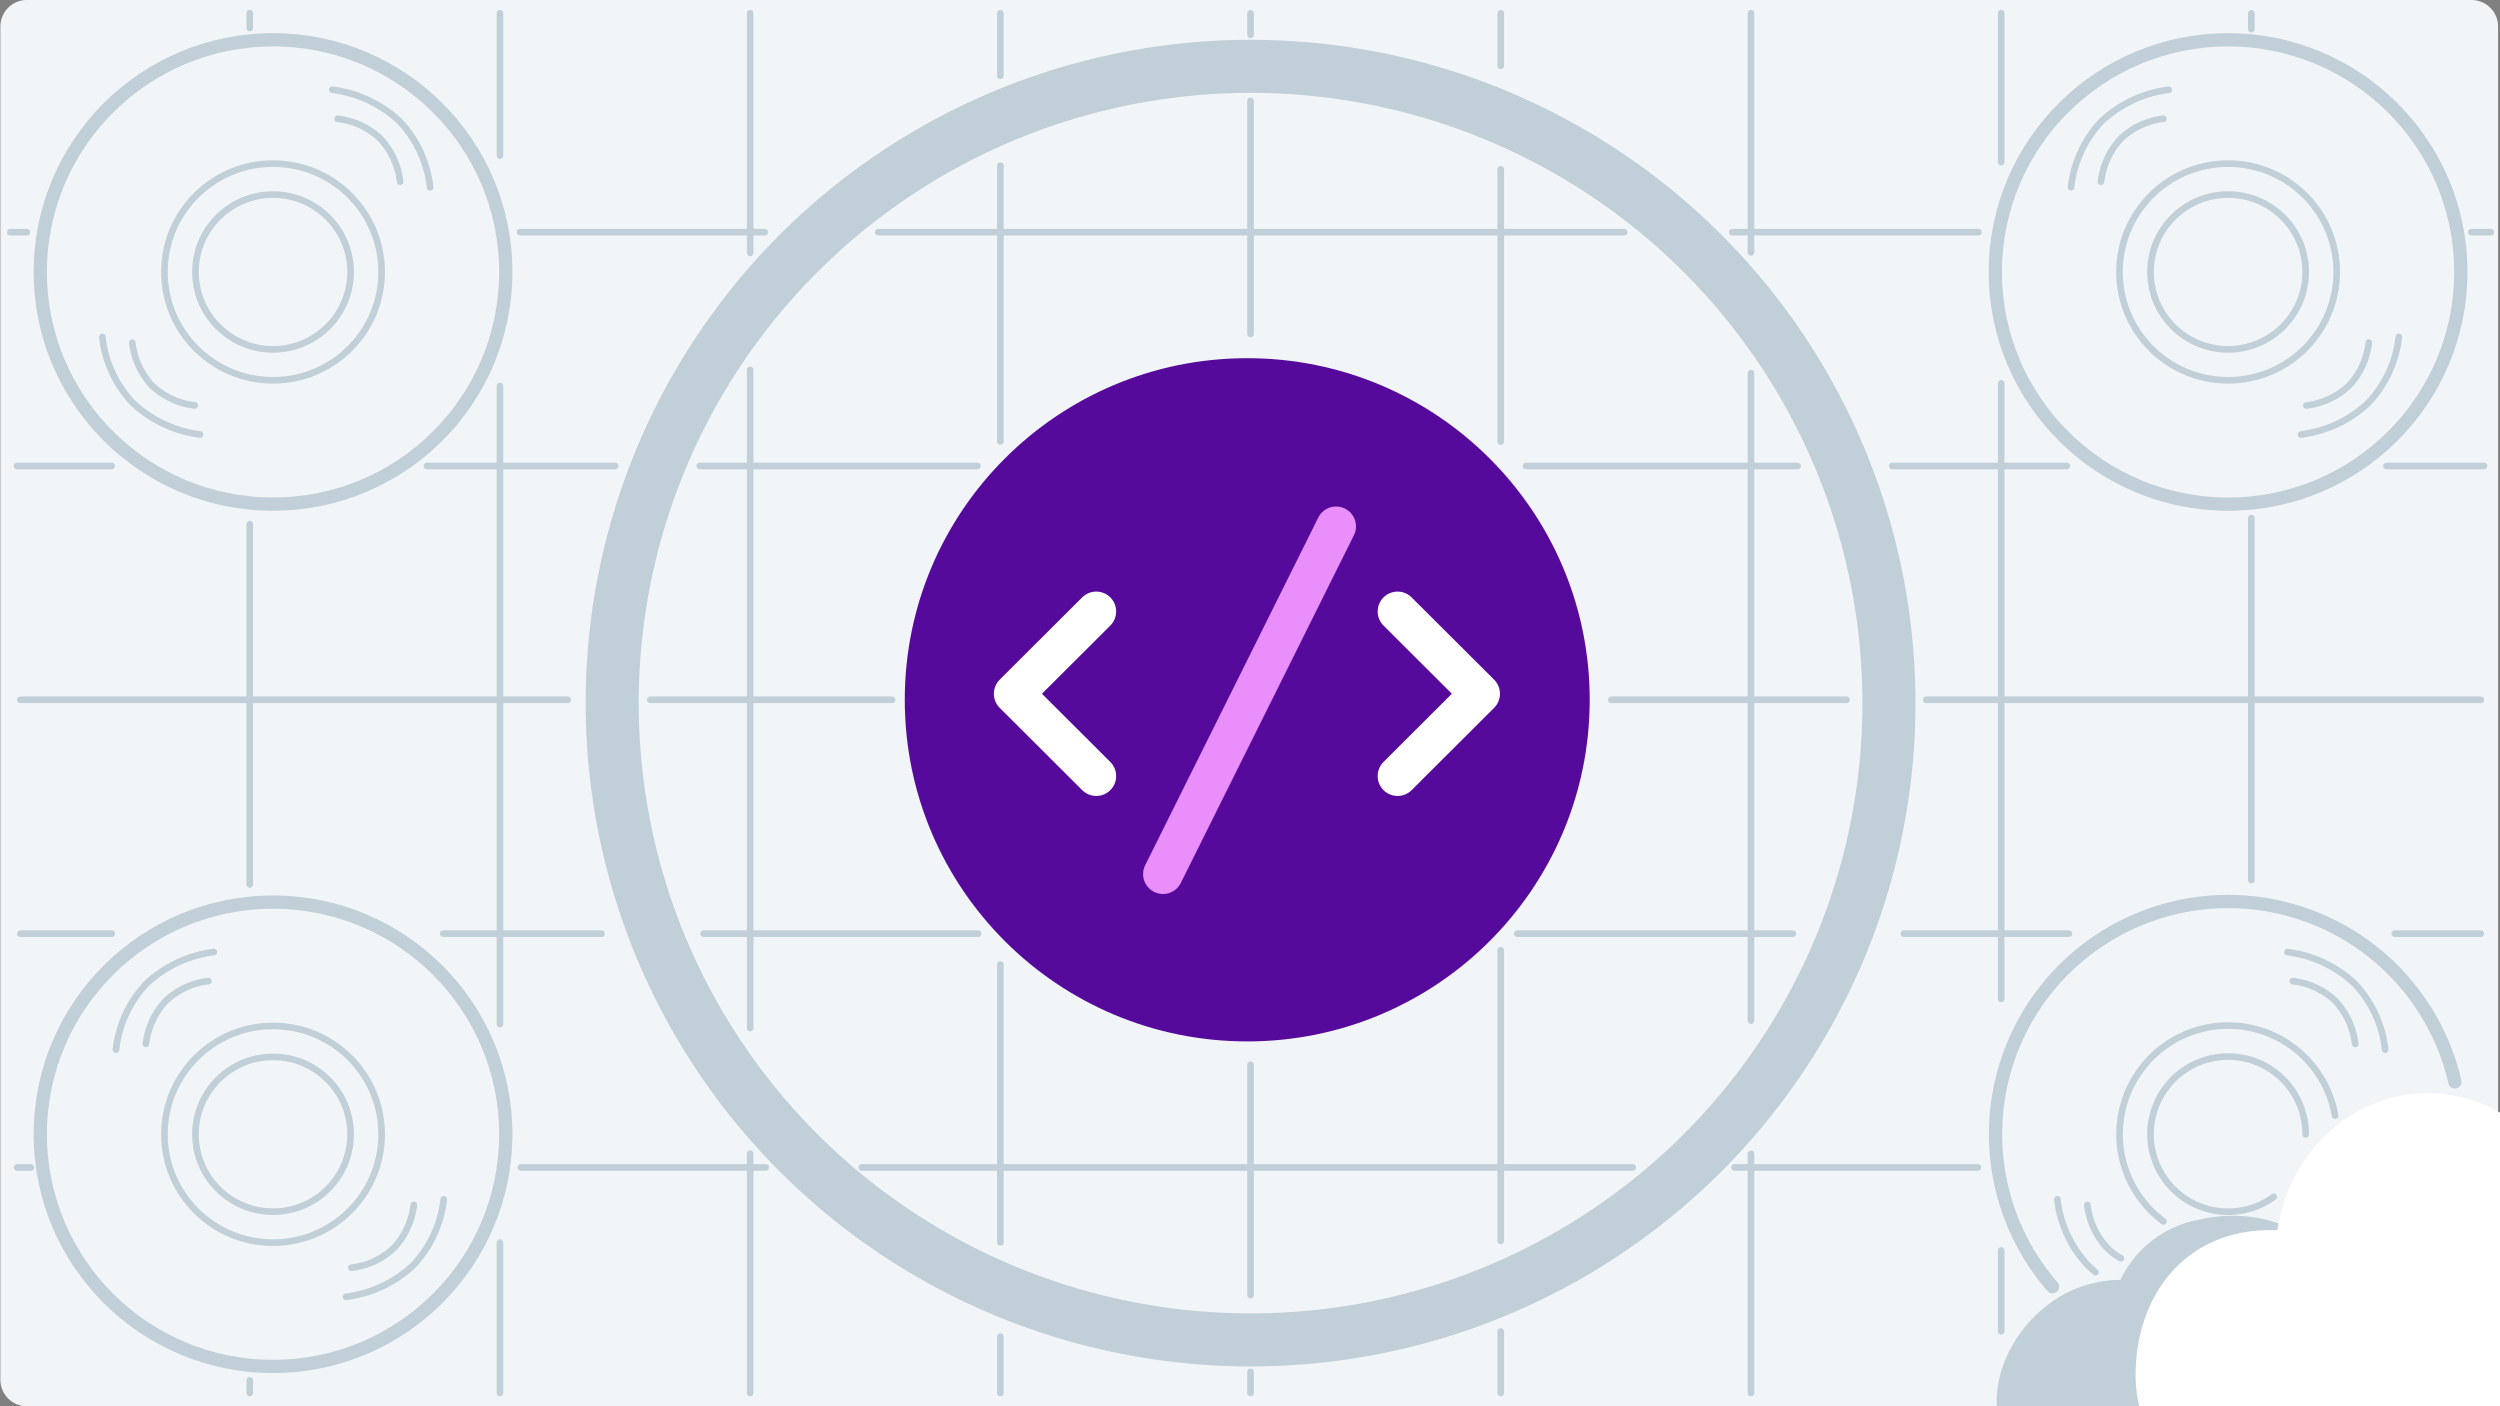 <svg xmlns="http://www.w3.org/2000/svg" width="800" height="450" viewBox="0 0 800 450">
  <rect x="0" y="0" width="800" height="450" fill="#808080" stroke="none"/>
  <path d="M8.614,0h782.281a8.491,8.491,0,0,1,8.491,8.491V441.509A8.491,8.491,0,0,1,790.895,450H8.614a8.491,8.491,0,0,1-8.491-8.491V8.491A8.491,8.491,0,0,1,8.614,0Z" fill="#f2f5f7"/>
  <path d="M763.13,414.795a43.153,43.153,0,0,0-13.236-2.561,15.558,15.558,0,0,0-.944-3.307c-5.912-14.576-25.316-23.134-44.854-18.718a34.852,34.852,0,0,0-25.551,19.332,39.103,39.103,0,0,0-19.63,5.53c-16.615,10.189-24.263,30.566-17.551,44.437a22.337,22.337,0,0,0,20.077,12.343v.023h1.797l93.218-.434c15.227,2.265,32.163-4.36,34.466-16.841,2.853-15.471-8.93-33.077-27.792-39.804" fill="#c0cfd8" fill-rule="evenodd"/>
  <path d="M864.239,387.022a35.4,35.4,0,0,0-9.076,1.174C851.529,370.299,837.515,356.976,820.805,356.976a31.436,31.436,0,0,0-14.445,3.521,46.419,46.419,0,0,0-29.519-10.685c-24.245.021-44.328,18.997-48.069,43.859H728.143c-28.554-.898-44.752,20.752-44.752,46.356,0,25.604,20.501,37.143,44.752,37.143h136.096c21.954,0,39.749-20.174,39.749-45.059s-17.795-45.088-39.749-45.088" fill="#fff" fill-rule="evenodd"/>
  <path d="M79.921,445.755v-4.04m0-158.65V167.763m0-158.788V4.245" fill="none" stroke="#c0cfd8" stroke-linecap="round" stroke-width="2.123"/>
  <path d="M159.986,445.755V397.641m0-69.945V123.526m0-73.745V4.245" fill="none" stroke="#c0cfd8" stroke-linecap="round" stroke-width="2.123"/>
  <path d="M240.051,445.755V369.191m0-40.196V118.36m0-37.421V4.245" fill="none" stroke="#c0cfd8" stroke-linecap="round" stroke-width="2.123"/>
  <path d="M320.115,445.755v-18.035m0-30.173V308.657m0-167.403V53.022m0-28.785V4.245" fill="none" stroke="#c0cfd8" stroke-linecap="round" stroke-width="2.123"/>
  <path d="M400.18,445.755v-6.756m0-24.565V340.713m0-233.866V32.313m0-21.205v-6.863" fill="none" stroke="#c0cfd8" stroke-linecap="round" stroke-width="2.123"/>
  <path d="M480.244,445.755V426.103m0-29.01V304.106m0-162.826V54.162m0-33.1V4.245" fill="none" stroke="#c0cfd8" stroke-linecap="round" stroke-width="2.123"/>
  <path d="M560.309,445.755V369.225m0-42.636V119.393m0-38.636V4.245" fill="none" stroke="#c0cfd8" stroke-linecap="round" stroke-width="2.123"/>
  <path d="M640.373,426.009v-25.82m0-80.549V122.672m0-70.816V4.245" fill="none" stroke="#c0cfd8" stroke-linecap="round" stroke-width="2.123"/>
  <path d="M720.438,281.616V165.8m0-156.474V4.245" fill="none" stroke="#c0cfd8" stroke-linecap="round" stroke-width="2.123"/>
  <path d="M5.443,149.116H35.728m100.897,0h60.209m27.056,0h88.871m175.556,0H575.217m30.307,0h55.819m102.325,0h31.249" fill="none" stroke="#c0cfd8" stroke-linecap="round" stroke-width="2.123"/>
  <path d="M6.507,223.939H181.655m26.428,0h77.384m230.175,0h75.256m25.514,0H793.853" fill="none" stroke="#c0cfd8" stroke-linecap="round" stroke-width="2.123"/>
  <path d="M6.507,298.762H35.753m106.105,0h50.621m32.7,0h87.843m172.522,0h88.144m35.582,0h52.802m104.253,0h27.528" fill="none" stroke="#c0cfd8" stroke-linecap="round" stroke-width="2.123"/>
  <path d="M5.443,373.585h4.467m156.756,0h78.351m30.748,0H522.491m32.563,0h77.845" fill="none" stroke="#c0cfd8" stroke-linecap="round" stroke-width="2.123"/>
  <path d="M3.315,74.292h5.258m157.869,0H244.729m36.329,0h238.657m34.623,0h78.757m157.739,0h6.21" fill="none" stroke="#c0cfd8" stroke-linecap="round" stroke-width="2.123"/>
  <path d="M785.565,346.207a74.447,74.447,0,1,0-128.757,65.538" fill="none" stroke="#c0cfd8" stroke-linecap="round" stroke-width="4.245"/>
  <path d="M747.236,357.019a34.742,34.742,0,1,0-54.939,33.812" fill="none" stroke="#c0cfd8" stroke-linecap="round" stroke-width="2.123"/>
  <path d="M737.816,362.972a24.824,24.824,0,1,0-10.212,20.021" fill="none" stroke="#c0cfd8" stroke-linecap="round" stroke-width="2.123"/>
  <path d="M731.98,304.665a38.54,38.54,0,0,1,21.467,10.051,36.741,36.741,0,0,1,9.808,21.146" fill="none" stroke="#c0cfd8" stroke-linecap="round" stroke-width="2.123"/>
  <path d="M733.682,313.956a23.772,23.772,0,0,1,13.633,6.34,24.313,24.313,0,0,1,6.351,13.759" fill="none" stroke="#c0cfd8" stroke-linecap="round" stroke-width="2.123"/>
  <path d="M670.564,407.074a30.225,30.225,0,0,1-2.398-2.148,36.741,36.741,0,0,1-9.808-21.146" fill="none" stroke="#c0cfd8" stroke-linecap="round" stroke-width="2.123"/>
  <path d="M678.707,402.669a19.783,19.783,0,0,1-4.409-3.324,24.313,24.313,0,0,1-6.351-13.759" fill="none" stroke="#c0cfd8" stroke-linecap="round" stroke-width="2.123"/>
  <ellipse cx="87.369" cy="87.028" rx="74.479" ry="74.292" fill="none" stroke="#c0cfd8" stroke-width="4.245"/>
  <ellipse cx="87.369" cy="87.028" rx="34.757" ry="34.67" fill="none" stroke="#c0cfd8" stroke-width="2.123"/>
  <ellipse cx="87.369" cy="87.028" rx="24.826" ry="24.764" fill="none" stroke="#c0cfd8" stroke-width="2.123"/>
  <path d="M106.36,28.721a38.54,38.54,0,0,1,21.467,10.051,36.741,36.741,0,0,1,9.808,21.146" fill="none" stroke="#c0cfd8" stroke-linecap="round" stroke-width="2.123"/>
  <path d="M108.061,38.013a23.772,23.772,0,0,1,13.633,6.34,24.313,24.313,0,0,1,6.351,13.759" fill="none" stroke="#c0cfd8" stroke-linecap="round" stroke-width="2.123"/>
  <path d="M64.013,139.033a38.54,38.54,0,0,1-21.467-10.051,36.741,36.741,0,0,1-9.808-21.146" fill="none" stroke="#c0cfd8" stroke-linecap="round" stroke-width="2.123"/>
  <path d="M62.311,129.742a23.773,23.773,0,0,1-13.633-6.34,24.313,24.313,0,0,1-6.351-13.759" fill="none" stroke="#c0cfd8" stroke-linecap="round" stroke-width="2.123"/>
  <ellipse cx="400.18" cy="225" rx="204.284" ry="203.774" fill="none" stroke="#c0cfd8" stroke-width="16.981"/>
  <ellipse cx="87.369" cy="362.972" rx="74.479" ry="74.292" fill="none" stroke="#c0cfd8" stroke-width="4.245"/>
  <ellipse cx="87.369" cy="362.972" rx="34.757" ry="34.67" fill="none" stroke="#c0cfd8" stroke-width="2.123"/>
  <ellipse cx="87.369" cy="362.972" rx="24.826" ry="24.764" fill="none" stroke="#c0cfd8" stroke-width="2.123"/>
  <path d="M68.379,304.665a38.54,38.54,0,0,0-21.467,10.051,36.741,36.741,0,0,0-9.808,21.146" fill="none" stroke="#c0cfd8" stroke-linecap="round" stroke-width="2.123"/>
  <path d="M66.677,313.956a23.772,23.772,0,0,0-13.633,6.34,24.313,24.313,0,0,0-6.351,13.759" fill="none" stroke="#c0cfd8" stroke-linecap="round" stroke-width="2.123"/>
  <path d="M110.726,414.976A38.54,38.54,0,0,0,132.193,404.926a36.741,36.741,0,0,0,9.808-21.146" fill="none" stroke="#c0cfd8" stroke-linecap="round" stroke-width="2.123"/>
  <path d="M112.428,405.685a23.773,23.773,0,0,0,13.633-6.34,24.313,24.313,0,0,0,6.351-13.759" fill="none" stroke="#c0cfd8" stroke-linecap="round" stroke-width="2.123"/>
  <ellipse cx="712.99" cy="87.028" rx="74.479" ry="74.292" fill="none" stroke="#c0cfd8" stroke-width="4.245"/>
  <ellipse cx="712.99" cy="87.028" rx="34.757" ry="34.67" fill="none" stroke="#c0cfd8" stroke-width="2.123"/>
  <ellipse cx="712.99" cy="87.028" rx="24.826" ry="24.764" fill="none" stroke="#c0cfd8" stroke-width="2.123"/>
  <path d="M694,28.721A38.54,38.54,0,0,0,672.533,38.772a36.741,36.741,0,0,0-9.808,21.146" fill="none" stroke="#c0cfd8" stroke-linecap="round" stroke-width="2.123"/>
  <path d="M692.298,38.013a23.772,23.772,0,0,0-13.633,6.34,24.313,24.313,0,0,0-6.351,13.759" fill="none" stroke="#c0cfd8" stroke-linecap="round" stroke-width="2.123"/>
  <path d="M736.347,139.033a38.54,38.54,0,0,0,21.467-10.051,36.741,36.741,0,0,0,9.808-21.146" fill="none" stroke="#c0cfd8" stroke-linecap="round" stroke-width="2.123"/>
  <path d="M738.049,129.742a23.773,23.773,0,0,0,13.633-6.34,24.313,24.313,0,0,0,6.351-13.759" fill="none" stroke="#c0cfd8" stroke-linecap="round" stroke-width="2.123"/>
  <ellipse cx="399.116" cy="223.939" rx="109.59" ry="109.316" fill="#560a9b"/>
  <polyline points="350.798 248.336 324.403 222.003 350.798 195.674" fill="none" stroke="#fff" stroke-linecap="round" stroke-linejoin="round" stroke-width="12.736"/>
  <polyline points="447.22 248.336 473.616 222.003 447.22 195.674" fill="none" stroke="#fff" stroke-linecap="round" stroke-linejoin="round" stroke-width="12.736"/>
  <line x1="427.55" y1="168.448" x2="372.158" y2="279.713" fill="none" stroke="#e98efa" stroke-linecap="round" stroke-width="12.736"/>
</svg>
